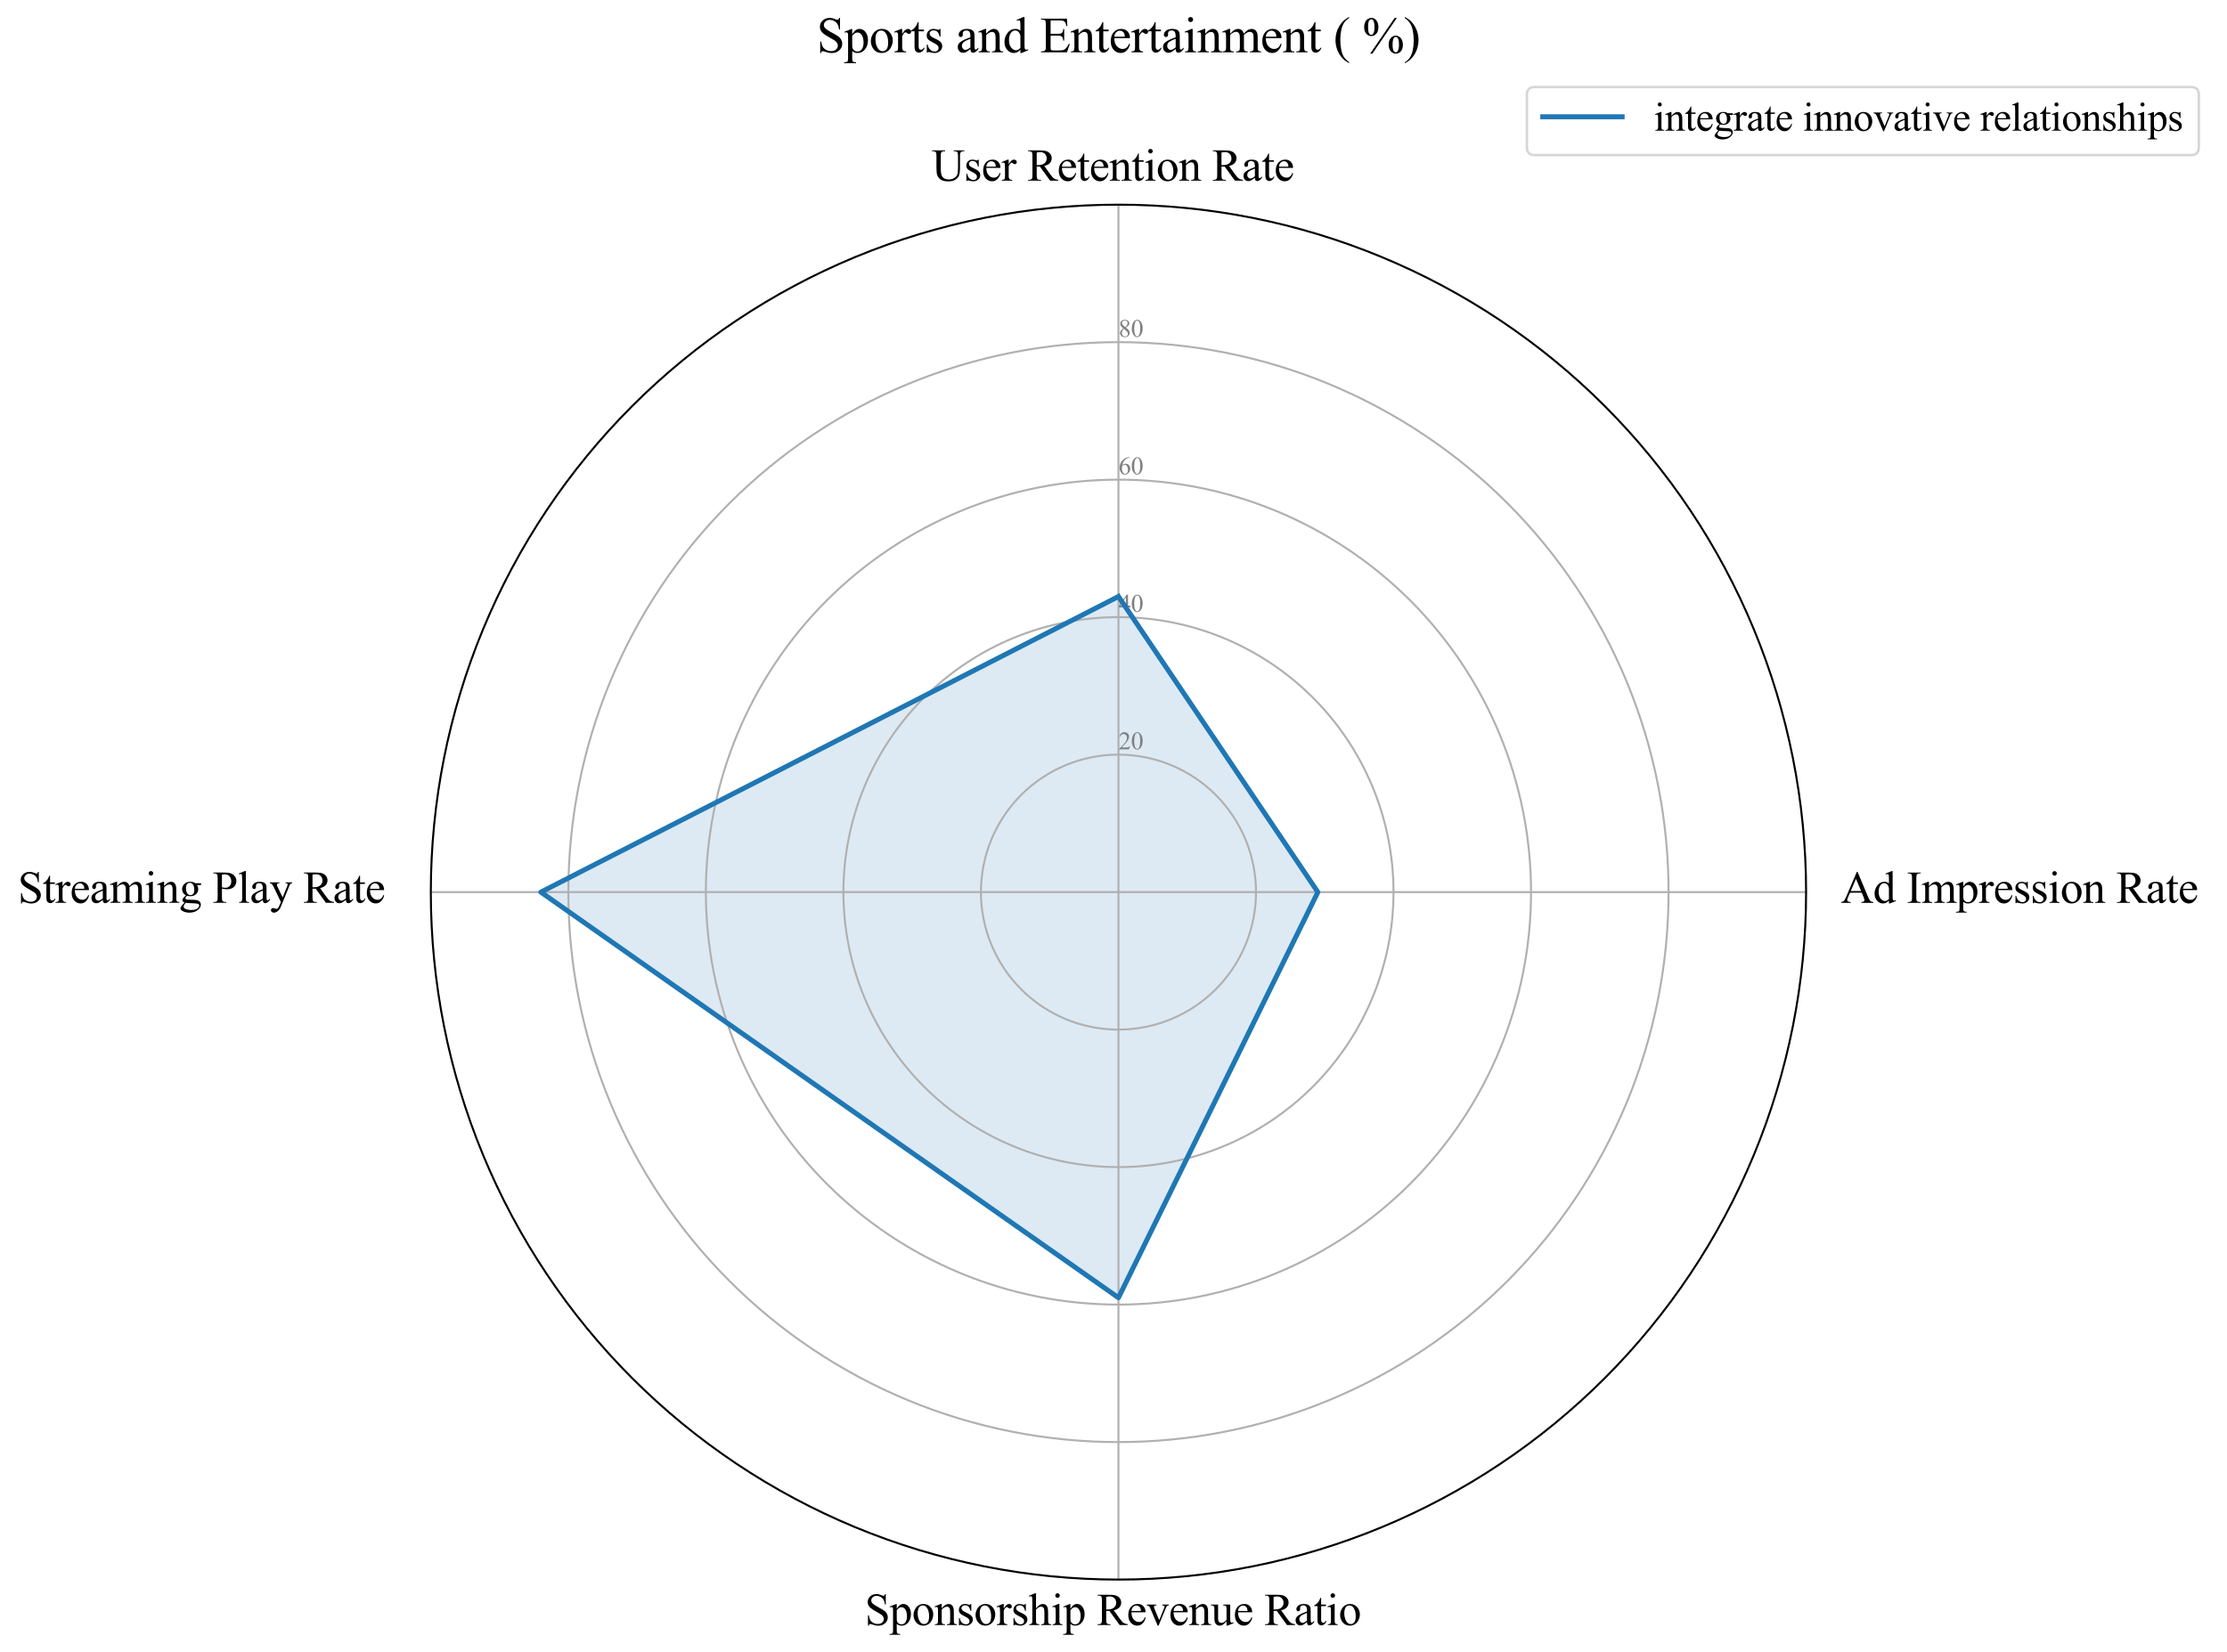 <?xml version="1.0" encoding="utf-8" standalone="no"?>
<!DOCTYPE svg PUBLIC "-//W3C//DTD SVG 1.1//EN"
  "http://www.w3.org/Graphics/SVG/1.1/DTD/svg11.dtd">
<svg xmlns:xlink="http://www.w3.org/1999/xlink" width="897.752pt" height="666.302pt" viewBox="0 0 897.752 666.302" xmlns="http://www.w3.org/2000/svg" version="1.1">
 <defs>
  <style type="text/css">*{stroke-linejoin: round; stroke-linecap: butt}</style>
 </defs>
 <g id="figure_1">
  <g id="patch_1">
   <path d="M 0 666.302 
L 897.752 666.302 
L 897.752 0 
L 0 0 
z
" style="fill: #ffffff"/>
  </g>
  <g id="axes_1">
   <g id="patch_2">
    <path d="M 728.074 359.728 
C 728.074 323.326 720.904 287.278 706.973 253.648 
C 693.043 220.017 672.624 189.457 646.884 163.718 
C 621.144 137.978 590.585 117.558 556.954 103.628 
C 523.323 89.698 487.276 82.528 450.874 82.528 
C 414.472 82.528 378.425 89.698 344.794 103.628 
C 311.164 117.558 280.604 137.978 254.864 163.718 
C 229.124 189.457 208.705 220.017 194.775 253.648 
C 180.844 287.278 173.674 323.326 173.674 359.728 
C 173.674 396.129 180.844 432.177 194.775 465.807 
C 208.705 499.438 229.124 529.998 254.864 555.737 
C 280.604 581.477 311.164 601.897 344.794 615.827 
C 378.425 629.757 414.472 636.928 450.874 636.928 
C 487.276 636.928 523.323 629.757 556.954 615.827 
C 590.585 601.897 621.144 581.477 646.884 555.737 
C 672.624 529.998 693.043 499.438 706.973 465.807 
C 720.904 432.177 728.074 396.129 728.074 359.728 
M 450.874 359.728 
C 450.874 359.728 450.874 359.728 450.874 359.728 
C 450.874 359.728 450.874 359.728 450.874 359.728 
C 450.874 359.728 450.874 359.728 450.874 359.728 
C 450.874 359.728 450.874 359.728 450.874 359.728 
C 450.874 359.728 450.874 359.728 450.874 359.728 
C 450.874 359.728 450.874 359.728 450.874 359.728 
C 450.874 359.728 450.874 359.728 450.874 359.728 
C 450.874 359.728 450.874 359.728 450.874 359.728 
C 450.874 359.728 450.874 359.728 450.874 359.728 
C 450.874 359.728 450.874 359.728 450.874 359.728 
C 450.874 359.728 450.874 359.728 450.874 359.728 
C 450.874 359.728 450.874 359.728 450.874 359.728 
C 450.874 359.728 450.874 359.728 450.874 359.728 
C 450.874 359.728 450.874 359.728 450.874 359.728 
C 450.874 359.728 450.874 359.728 450.874 359.728 
C 450.874 359.728 450.874 359.728 450.874 359.728 
z
" style="fill: #ffffff"/>
   </g>
   <g id="patch_3">
    <path d="M 450.874 240.531 
L 531.262 359.728 
L 450.874 523.275 
L 218.026 359.728 
z
" clip-path="url(#pb10fcc7c30)" style="fill: #1f77b4; opacity: 0.15; stroke: #1f77b4; stroke-linejoin: miter"/>
   </g>
   <g id="matplotlib.axis_1">
    <g id="xtick_1">
     <g id="line2d_1">
      <path d="M 450.874 359.728 
L 450.874 82.528 
" clip-path="url(#pb10fcc7c30)" style="fill: none; stroke: #b0b0b0; stroke-width: 0.8; stroke-linecap: square"/>
     </g>
     <g id="text_1">
      <!-- User Retention Rate  -->
      <g transform="translate(375.641 72.852) scale(0.18 -0.18)">
       <defs>
        <path id="TimesNewRomanPSMT-55" d="M 3053 4122 
L 3053 4238 
L 4553 4238 
L 4553 4122 
L 4394 4122 
Q 4144 4122 4009 3913 
Q 3944 3816 3944 3463 
L 3944 1744 
Q 3944 1106 3817 754 
Q 3691 403 3320 151 
Q 2950 -100 2313 -100 
Q 1619 -100 1259 140 
Q 900 381 750 788 
Q 650 1066 650 1831 
L 650 3488 
Q 650 3878 542 4000 
Q 434 4122 194 4122 
L 34 4122 
L 34 4238 
L 1866 4238 
L 1866 4122 
L 1703 4122 
Q 1441 4122 1328 3956 
Q 1250 3844 1250 3488 
L 1250 1641 
Q 1250 1394 1295 1075 
Q 1341 756 1459 578 
Q 1578 400 1801 284 
Q 2025 169 2350 169 
Q 2766 169 3094 350 
Q 3422 531 3542 814 
Q 3663 1097 3663 1772 
L 3663 3488 
Q 3663 3884 3575 3984 
Q 3453 4122 3213 4122 
L 3053 4122 
z
" transform="scale(0.016)"/>
        <path id="TimesNewRomanPSMT-73" d="M 2050 2947 
L 2050 1972 
L 1947 1972 
Q 1828 2431 1642 2597 
Q 1456 2763 1169 2763 
Q 950 2763 815 2647 
Q 681 2531 681 2391 
Q 681 2216 781 2091 
Q 878 1963 1175 1819 
L 1631 1597 
Q 2266 1288 2266 781 
Q 2266 391 1970 151 
Q 1675 -88 1309 -88 
Q 1047 -88 709 6 
Q 606 38 541 38 
Q 469 38 428 -44 
L 325 -44 
L 325 978 
L 428 978 
Q 516 541 762 319 
Q 1009 97 1316 97 
Q 1531 97 1667 223 
Q 1803 350 1803 528 
Q 1803 744 1651 891 
Q 1500 1038 1047 1263 
Q 594 1488 453 1669 
Q 313 1847 313 2119 
Q 313 2472 555 2709 
Q 797 2947 1181 2947 
Q 1350 2947 1591 2875 
Q 1750 2828 1803 2828 
Q 1853 2828 1881 2850 
Q 1909 2872 1947 2947 
L 2050 2947 
z
" transform="scale(0.016)"/>
        <path id="TimesNewRomanPSMT-65" d="M 681 1784 
Q 678 1147 991 784 
Q 1303 422 1725 422 
Q 2006 422 2214 576 
Q 2422 731 2563 1106 
L 2659 1044 
Q 2594 616 2278 264 
Q 1963 -88 1488 -88 
Q 972 -88 605 314 
Q 238 716 238 1394 
Q 238 2128 614 2539 
Q 991 2950 1559 2950 
Q 2041 2950 2350 2633 
Q 2659 2316 2659 1784 
L 681 1784 
z
M 681 1966 
L 2006 1966 
Q 1991 2241 1941 2353 
Q 1863 2528 1708 2628 
Q 1553 2728 1384 2728 
Q 1125 2728 920 2526 
Q 716 2325 681 1966 
z
" transform="scale(0.016)"/>
        <path id="TimesNewRomanPSMT-72" d="M 1038 2947 
L 1038 2303 
Q 1397 2947 1775 2947 
Q 1947 2947 2059 2842 
Q 2172 2738 2172 2600 
Q 2172 2478 2090 2393 
Q 2009 2309 1897 2309 
Q 1788 2309 1652 2417 
Q 1516 2525 1450 2525 
Q 1394 2525 1328 2463 
Q 1188 2334 1038 2041 
L 1038 669 
Q 1038 431 1097 309 
Q 1138 225 1241 169 
Q 1344 113 1538 113 
L 1538 0 
L 72 0 
L 72 113 
Q 291 113 397 181 
Q 475 231 506 341 
Q 522 394 522 644 
L 522 1753 
Q 522 2253 501 2348 
Q 481 2444 426 2487 
Q 372 2531 291 2531 
Q 194 2531 72 2484 
L 41 2597 
L 906 2947 
L 1038 2947 
z
" transform="scale(0.016)"/>
        <path id="TimesNewRomanPSMT-20" transform="scale(0.016)"/>
        <path id="TimesNewRomanPSMT-52" d="M 4325 0 
L 3194 0 
L 1759 1981 
Q 1600 1975 1500 1975 
Q 1459 1975 1412 1976 
Q 1366 1978 1316 1981 
L 1316 750 
Q 1316 350 1403 253 
Q 1522 116 1759 116 
L 1925 116 
L 1925 0 
L 109 0 
L 109 116 
L 269 116 
Q 538 116 653 291 
Q 719 388 719 750 
L 719 3488 
Q 719 3888 631 3984 
Q 509 4122 269 4122 
L 109 4122 
L 109 4238 
L 1653 4238 
Q 2328 4238 2648 4139 
Q 2969 4041 3192 3777 
Q 3416 3513 3416 3147 
Q 3416 2756 3161 2468 
Q 2906 2181 2372 2063 
L 3247 847 
Q 3547 428 3762 290 
Q 3978 153 4325 116 
L 4325 0 
z
M 1316 2178 
Q 1375 2178 1419 2176 
Q 1463 2175 1491 2175 
Q 2097 2175 2405 2437 
Q 2713 2700 2713 3106 
Q 2713 3503 2464 3751 
Q 2216 4000 1806 4000 
Q 1625 4000 1316 3941 
L 1316 2178 
z
" transform="scale(0.016)"/>
        <path id="TimesNewRomanPSMT-74" d="M 1031 3803 
L 1031 2863 
L 1700 2863 
L 1700 2644 
L 1031 2644 
L 1031 788 
Q 1031 509 1111 412 
Q 1191 316 1316 316 
Q 1419 316 1516 380 
Q 1613 444 1666 569 
L 1788 569 
Q 1678 263 1478 108 
Q 1278 -47 1066 -47 
Q 922 -47 784 33 
Q 647 113 581 261 
Q 516 409 516 719 
L 516 2644 
L 63 2644 
L 63 2747 
Q 234 2816 414 2980 
Q 594 3144 734 3369 
Q 806 3488 934 3803 
L 1031 3803 
z
" transform="scale(0.016)"/>
        <path id="TimesNewRomanPSMT-6e" d="M 1034 2341 
Q 1538 2947 1994 2947 
Q 2228 2947 2397 2830 
Q 2566 2713 2666 2444 
Q 2734 2256 2734 1869 
L 2734 647 
Q 2734 375 2778 278 
Q 2813 200 2889 156 
Q 2966 113 3172 113 
L 3172 0 
L 1756 0 
L 1756 113 
L 1816 113 
Q 2016 113 2095 173 
Q 2175 234 2206 353 
Q 2219 400 2219 647 
L 2219 1819 
Q 2219 2209 2117 2386 
Q 2016 2563 1775 2563 
Q 1403 2563 1034 2156 
L 1034 647 
Q 1034 356 1069 288 
Q 1113 197 1189 155 
Q 1266 113 1500 113 
L 1500 0 
L 84 0 
L 84 113 
L 147 113 
Q 366 113 442 223 
Q 519 334 519 647 
L 519 1709 
Q 519 2225 495 2337 
Q 472 2450 423 2490 
Q 375 2531 294 2531 
Q 206 2531 84 2484 
L 38 2597 
L 900 2947 
L 1034 2947 
L 1034 2341 
z
" transform="scale(0.016)"/>
        <path id="TimesNewRomanPSMT-69" d="M 928 4444 
Q 1059 4444 1151 4351 
Q 1244 4259 1244 4128 
Q 1244 3997 1151 3903 
Q 1059 3809 928 3809 
Q 797 3809 703 3903 
Q 609 3997 609 4128 
Q 609 4259 701 4351 
Q 794 4444 928 4444 
z
M 1188 2947 
L 1188 647 
Q 1188 378 1227 289 
Q 1266 200 1342 156 
Q 1419 113 1622 113 
L 1622 0 
L 231 0 
L 231 113 
Q 441 113 512 153 
Q 584 194 626 287 
Q 669 381 669 647 
L 669 1750 
Q 669 2216 641 2353 
Q 619 2453 572 2492 
Q 525 2531 444 2531 
Q 356 2531 231 2484 
L 188 2597 
L 1050 2947 
L 1188 2947 
z
" transform="scale(0.016)"/>
        <path id="TimesNewRomanPSMT-6f" d="M 1600 2947 
Q 2250 2947 2644 2453 
Q 2978 2031 2978 1484 
Q 2978 1100 2793 706 
Q 2609 313 2286 112 
Q 1963 -88 1566 -88 
Q 919 -88 538 428 
Q 216 863 216 1403 
Q 216 1797 411 2186 
Q 606 2575 925 2761 
Q 1244 2947 1600 2947 
z
M 1503 2744 
Q 1338 2744 1170 2645 
Q 1003 2547 900 2300 
Q 797 2053 797 1666 
Q 797 1041 1045 587 
Q 1294 134 1700 134 
Q 2003 134 2200 384 
Q 2397 634 2397 1244 
Q 2397 2006 2069 2444 
Q 1847 2744 1503 2744 
z
" transform="scale(0.016)"/>
        <path id="TimesNewRomanPSMT-61" d="M 1822 413 
Q 1381 72 1269 19 
Q 1100 -59 909 -59 
Q 613 -59 420 144 
Q 228 347 228 678 
Q 228 888 322 1041 
Q 450 1253 767 1440 
Q 1084 1628 1822 1897 
L 1822 2009 
Q 1822 2438 1686 2597 
Q 1550 2756 1291 2756 
Q 1094 2756 978 2650 
Q 859 2544 859 2406 
L 866 2225 
Q 866 2081 792 2003 
Q 719 1925 600 1925 
Q 484 1925 411 2006 
Q 338 2088 338 2228 
Q 338 2497 613 2722 
Q 888 2947 1384 2947 
Q 1766 2947 2009 2819 
Q 2194 2722 2281 2516 
Q 2338 2381 2338 1966 
L 2338 994 
Q 2338 584 2353 492 
Q 2369 400 2405 369 
Q 2441 338 2488 338 
Q 2538 338 2575 359 
Q 2641 400 2828 588 
L 2828 413 
Q 2478 -56 2159 -56 
Q 2006 -56 1915 50 
Q 1825 156 1822 413 
z
M 1822 616 
L 1822 1706 
Q 1350 1519 1213 1441 
Q 966 1303 859 1153 
Q 753 1003 753 825 
Q 753 600 887 451 
Q 1022 303 1197 303 
Q 1434 303 1822 616 
z
" transform="scale(0.016)"/>
       </defs>
       <use xlink:href="#TimesNewRomanPSMT-55"/>
       <use xlink:href="#TimesNewRomanPSMT-73" transform="translate(72.217 0)"/>
       <use xlink:href="#TimesNewRomanPSMT-65" transform="translate(111.133 0)"/>
       <use xlink:href="#TimesNewRomanPSMT-72" transform="translate(155.518 0)"/>
       <use xlink:href="#TimesNewRomanPSMT-20" transform="translate(188.818 0)"/>
       <use xlink:href="#TimesNewRomanPSMT-52" transform="translate(213.818 0)"/>
       <use xlink:href="#TimesNewRomanPSMT-65" transform="translate(280.518 0)"/>
       <use xlink:href="#TimesNewRomanPSMT-74" transform="translate(324.902 0)"/>
       <use xlink:href="#TimesNewRomanPSMT-65" transform="translate(352.686 0)"/>
       <use xlink:href="#TimesNewRomanPSMT-6e" transform="translate(397.07 0)"/>
       <use xlink:href="#TimesNewRomanPSMT-74" transform="translate(447.07 0)"/>
       <use xlink:href="#TimesNewRomanPSMT-69" transform="translate(474.854 0)"/>
       <use xlink:href="#TimesNewRomanPSMT-6f" transform="translate(502.637 0)"/>
       <use xlink:href="#TimesNewRomanPSMT-6e" transform="translate(552.637 0)"/>
       <use xlink:href="#TimesNewRomanPSMT-20" transform="translate(602.637 0)"/>
       <use xlink:href="#TimesNewRomanPSMT-52" transform="translate(627.637 0)"/>
       <use xlink:href="#TimesNewRomanPSMT-61" transform="translate(694.336 0)"/>
       <use xlink:href="#TimesNewRomanPSMT-74" transform="translate(738.721 0)"/>
       <use xlink:href="#TimesNewRomanPSMT-65" transform="translate(766.504 0)"/>
       <use xlink:href="#TimesNewRomanPSMT-20" transform="translate(810.889 0)"/>
      </g>
     </g>
    </g>
    <g id="xtick_2">
     <g id="line2d_2">
      <path d="M 450.874 359.728 
L 728.074 359.728 
" clip-path="url(#pb10fcc7c30)" style="fill: none; stroke: #b0b0b0; stroke-width: 0.8; stroke-linecap: square"/>
     </g>
     <g id="text_2">
      <!-- Ad Impression Rate  -->
      <g transform="translate(742.074 364.052) scale(0.18 -0.18)">
       <defs>
        <path id="TimesNewRomanPSMT-41" d="M 2928 1419 
L 1288 1419 
L 1000 750 
Q 894 503 894 381 
Q 894 284 986 211 
Q 1078 138 1384 116 
L 1384 0 
L 50 0 
L 50 116 
Q 316 163 394 238 
Q 553 388 747 847 
L 2238 4334 
L 2347 4334 
L 3822 809 
Q 4000 384 4145 257 
Q 4291 131 4550 116 
L 4550 0 
L 2878 0 
L 2878 116 
Q 3131 128 3220 200 
Q 3309 272 3309 375 
Q 3309 513 3184 809 
L 2928 1419 
z
M 2841 1650 
L 2122 3363 
L 1384 1650 
L 2841 1650 
z
" transform="scale(0.016)"/>
        <path id="TimesNewRomanPSMT-64" d="M 2222 322 
Q 2013 103 1813 7 
Q 1613 -88 1381 -88 
Q 913 -88 563 304 
Q 213 697 213 1313 
Q 213 1928 600 2439 
Q 988 2950 1597 2950 
Q 1975 2950 2222 2709 
L 2222 3238 
Q 2222 3728 2198 3840 
Q 2175 3953 2125 3993 
Q 2075 4034 2000 4034 
Q 1919 4034 1784 3984 
L 1744 4094 
L 2597 4444 
L 2738 4444 
L 2738 1134 
Q 2738 631 2761 520 
Q 2784 409 2836 365 
Q 2888 322 2956 322 
Q 3041 322 3181 375 
L 3216 266 
L 2366 -88 
L 2222 -88 
L 2222 322 
z
M 2222 541 
L 2222 2016 
Q 2203 2228 2109 2403 
Q 2016 2578 1861 2667 
Q 1706 2756 1559 2756 
Q 1284 2756 1069 2509 
Q 784 2184 784 1559 
Q 784 928 1059 592 
Q 1334 256 1672 256 
Q 1956 256 2222 541 
z
" transform="scale(0.016)"/>
        <path id="TimesNewRomanPSMT-49" d="M 1975 116 
L 1975 0 
L 159 0 
L 159 116 
L 309 116 
Q 572 116 691 269 
Q 766 369 766 750 
L 766 3488 
Q 766 3809 725 3913 
Q 694 3991 597 4047 
Q 459 4122 309 4122 
L 159 4122 
L 159 4238 
L 1975 4238 
L 1975 4122 
L 1822 4122 
Q 1563 4122 1444 3969 
Q 1366 3869 1366 3488 
L 1366 750 
Q 1366 428 1406 325 
Q 1438 247 1538 191 
Q 1672 116 1822 116 
L 1975 116 
z
" transform="scale(0.016)"/>
        <path id="TimesNewRomanPSMT-6d" d="M 1050 2338 
Q 1363 2650 1419 2697 
Q 1559 2816 1721 2881 
Q 1884 2947 2044 2947 
Q 2313 2947 2506 2790 
Q 2700 2634 2766 2338 
Q 3088 2713 3309 2830 
Q 3531 2947 3766 2947 
Q 3994 2947 4170 2830 
Q 4347 2713 4450 2447 
Q 4519 2266 4519 1878 
L 4519 647 
Q 4519 378 4559 278 
Q 4591 209 4675 161 
Q 4759 113 4950 113 
L 4950 0 
L 3538 0 
L 3538 113 
L 3597 113 
Q 3781 113 3884 184 
Q 3956 234 3988 344 
Q 4000 397 4000 647 
L 4000 1878 
Q 4000 2228 3916 2372 
Q 3794 2572 3525 2572 
Q 3359 2572 3192 2489 
Q 3025 2406 2788 2181 
L 2781 2147 
L 2788 2013 
L 2788 647 
Q 2788 353 2820 281 
Q 2853 209 2943 161 
Q 3034 113 3253 113 
L 3253 0 
L 1806 0 
L 1806 113 
Q 2044 113 2133 169 
Q 2222 225 2256 338 
Q 2272 391 2272 647 
L 2272 1878 
Q 2272 2228 2169 2381 
Q 2031 2581 1784 2581 
Q 1616 2581 1450 2491 
Q 1191 2353 1050 2181 
L 1050 647 
Q 1050 366 1089 281 
Q 1128 197 1204 155 
Q 1281 113 1516 113 
L 1516 0 
L 100 0 
L 100 113 
Q 297 113 375 155 
Q 453 197 493 289 
Q 534 381 534 647 
L 534 1741 
Q 534 2213 506 2350 
Q 484 2453 437 2492 
Q 391 2531 309 2531 
Q 222 2531 100 2484 
L 53 2597 
L 916 2947 
L 1050 2947 
L 1050 2338 
z
" transform="scale(0.016)"/>
        <path id="TimesNewRomanPSMT-70" d="M -6 2578 
L 875 2934 
L 994 2934 
L 994 2266 
Q 1216 2644 1439 2795 
Q 1663 2947 1909 2947 
Q 2341 2947 2628 2609 
Q 2981 2197 2981 1534 
Q 2981 794 2556 309 
Q 2206 -88 1675 -88 
Q 1444 -88 1275 -22 
Q 1150 25 994 166 
L 994 -706 
Q 994 -1000 1030 -1079 
Q 1066 -1159 1155 -1206 
Q 1244 -1253 1478 -1253 
L 1478 -1369 
L -22 -1369 
L -22 -1253 
L 56 -1253 
Q 228 -1256 350 -1188 
Q 409 -1153 442 -1076 
Q 475 -1000 475 -688 
L 475 2019 
Q 475 2297 450 2372 
Q 425 2447 370 2484 
Q 316 2522 222 2522 
Q 147 2522 31 2478 
L -6 2578 
z
M 994 2081 
L 994 1013 
Q 994 666 1022 556 
Q 1066 375 1236 237 
Q 1406 100 1666 100 
Q 1978 100 2172 344 
Q 2425 663 2425 1241 
Q 2425 1897 2138 2250 
Q 1938 2494 1663 2494 
Q 1513 2494 1366 2419 
Q 1253 2363 994 2081 
z
" transform="scale(0.016)"/>
       </defs>
       <use xlink:href="#TimesNewRomanPSMT-41"/>
       <use xlink:href="#TimesNewRomanPSMT-64" transform="translate(72.217 0)"/>
       <use xlink:href="#TimesNewRomanPSMT-20" transform="translate(122.217 0)"/>
       <use xlink:href="#TimesNewRomanPSMT-49" transform="translate(147.217 0)"/>
       <use xlink:href="#TimesNewRomanPSMT-6d" transform="translate(180.518 0)"/>
       <use xlink:href="#TimesNewRomanPSMT-70" transform="translate(258.301 0)"/>
       <use xlink:href="#TimesNewRomanPSMT-72" transform="translate(308.301 0)"/>
       <use xlink:href="#TimesNewRomanPSMT-65" transform="translate(341.602 0)"/>
       <use xlink:href="#TimesNewRomanPSMT-73" transform="translate(385.986 0)"/>
       <use xlink:href="#TimesNewRomanPSMT-73" transform="translate(424.902 0)"/>
       <use xlink:href="#TimesNewRomanPSMT-69" transform="translate(463.818 0)"/>
       <use xlink:href="#TimesNewRomanPSMT-6f" transform="translate(491.602 0)"/>
       <use xlink:href="#TimesNewRomanPSMT-6e" transform="translate(541.602 0)"/>
       <use xlink:href="#TimesNewRomanPSMT-20" transform="translate(591.602 0)"/>
       <use xlink:href="#TimesNewRomanPSMT-52" transform="translate(616.602 0)"/>
       <use xlink:href="#TimesNewRomanPSMT-61" transform="translate(683.301 0)"/>
       <use xlink:href="#TimesNewRomanPSMT-74" transform="translate(727.686 0)"/>
       <use xlink:href="#TimesNewRomanPSMT-65" transform="translate(755.469 0)"/>
       <use xlink:href="#TimesNewRomanPSMT-20" transform="translate(799.854 0)"/>
      </g>
     </g>
    </g>
    <g id="xtick_3">
     <g id="line2d_3">
      <path d="M 450.874 359.728 
L 450.874 636.928 
" clip-path="url(#pb10fcc7c30)" style="fill: none; stroke: #b0b0b0; stroke-width: 0.8; stroke-linecap: square"/>
     </g>
     <g id="text_3">
      <!-- Sponsorship Revenue Ratio  -->
      <g transform="translate(348.628 655.252) scale(0.18 -0.18)">
       <defs>
        <path id="TimesNewRomanPSMT-53" d="M 2934 4334 
L 2934 2869 
L 2819 2869 
Q 2763 3291 2617 3541 
Q 2472 3791 2203 3937 
Q 1934 4084 1647 4084 
Q 1322 4084 1109 3886 
Q 897 3688 897 3434 
Q 897 3241 1031 3081 
Q 1225 2847 1953 2456 
Q 2547 2138 2764 1967 
Q 2981 1797 3098 1565 
Q 3216 1334 3216 1081 
Q 3216 600 2842 251 
Q 2469 -97 1881 -97 
Q 1697 -97 1534 -69 
Q 1438 -53 1133 45 
Q 828 144 747 144 
Q 669 144 623 97 
Q 578 50 556 -97 
L 441 -97 
L 441 1356 
L 556 1356 
Q 638 900 775 673 
Q 913 447 1195 297 
Q 1478 147 1816 147 
Q 2206 147 2432 353 
Q 2659 559 2659 841 
Q 2659 997 2573 1156 
Q 2488 1316 2306 1453 
Q 2184 1547 1640 1851 
Q 1097 2156 867 2337 
Q 638 2519 519 2737 
Q 400 2956 400 3219 
Q 400 3675 750 4004 
Q 1100 4334 1641 4334 
Q 1978 4334 2356 4169 
Q 2531 4091 2603 4091 
Q 2684 4091 2736 4139 
Q 2788 4188 2819 4334 
L 2934 4334 
z
" transform="scale(0.016)"/>
        <path id="TimesNewRomanPSMT-68" d="M 1041 4444 
L 1041 2350 
Q 1388 2731 1591 2839 
Q 1794 2947 1997 2947 
Q 2241 2947 2416 2812 
Q 2591 2678 2675 2391 
Q 2734 2191 2734 1659 
L 2734 647 
Q 2734 375 2778 275 
Q 2809 200 2884 156 
Q 2959 113 3159 113 
L 3159 0 
L 1753 0 
L 1753 113 
L 1819 113 
Q 2019 113 2097 173 
Q 2175 234 2206 353 
Q 2216 403 2216 647 
L 2216 1659 
Q 2216 2128 2167 2275 
Q 2119 2422 2012 2495 
Q 1906 2569 1756 2569 
Q 1603 2569 1437 2487 
Q 1272 2406 1041 2159 
L 1041 647 
Q 1041 353 1073 281 
Q 1106 209 1195 161 
Q 1284 113 1503 113 
L 1503 0 
L 84 0 
L 84 113 
Q 275 113 384 172 
Q 447 203 484 290 
Q 522 378 522 647 
L 522 3238 
Q 522 3728 498 3840 
Q 475 3953 426 3993 
Q 378 4034 297 4034 
Q 231 4034 84 3984 
L 41 4094 
L 897 4444 
L 1041 4444 
z
" transform="scale(0.016)"/>
        <path id="TimesNewRomanPSMT-76" d="M 53 2863 
L 1400 2863 
L 1400 2747 
L 1313 2747 
Q 1191 2747 1127 2687 
Q 1063 2628 1063 2528 
Q 1063 2419 1128 2269 
L 1794 688 
L 2463 2328 
Q 2534 2503 2534 2594 
Q 2534 2638 2509 2666 
Q 2475 2713 2422 2730 
Q 2369 2747 2206 2747 
L 2206 2863 
L 3141 2863 
L 3141 2747 
Q 2978 2734 2916 2681 
Q 2806 2588 2719 2369 
L 1703 -88 
L 1575 -88 
L 553 2328 
Q 484 2497 421 2570 
Q 359 2644 263 2694 
Q 209 2722 53 2747 
L 53 2863 
z
" transform="scale(0.016)"/>
        <path id="TimesNewRomanPSMT-75" d="M 2709 2863 
L 2709 1128 
Q 2709 631 2732 520 
Q 2756 409 2807 365 
Q 2859 322 2928 322 
Q 3025 322 3147 375 
L 3191 266 
L 2334 -88 
L 2194 -88 
L 2194 519 
Q 1825 119 1631 15 
Q 1438 -88 1222 -88 
Q 981 -88 804 51 
Q 628 191 559 409 
Q 491 628 491 1028 
L 491 2306 
Q 491 2509 447 2587 
Q 403 2666 317 2708 
Q 231 2750 6 2747 
L 6 2863 
L 1009 2863 
L 1009 947 
Q 1009 547 1148 422 
Q 1288 297 1484 297 
Q 1619 297 1789 381 
Q 1959 466 2194 703 
L 2194 2325 
Q 2194 2569 2105 2655 
Q 2016 2741 1734 2747 
L 1734 2863 
L 2709 2863 
z
" transform="scale(0.016)"/>
       </defs>
       <use xlink:href="#TimesNewRomanPSMT-53"/>
       <use xlink:href="#TimesNewRomanPSMT-70" transform="translate(55.615 0)"/>
       <use xlink:href="#TimesNewRomanPSMT-6f" transform="translate(105.615 0)"/>
       <use xlink:href="#TimesNewRomanPSMT-6e" transform="translate(155.615 0)"/>
       <use xlink:href="#TimesNewRomanPSMT-73" transform="translate(205.615 0)"/>
       <use xlink:href="#TimesNewRomanPSMT-6f" transform="translate(244.531 0)"/>
       <use xlink:href="#TimesNewRomanPSMT-72" transform="translate(294.531 0)"/>
       <use xlink:href="#TimesNewRomanPSMT-73" transform="translate(327.832 0)"/>
       <use xlink:href="#TimesNewRomanPSMT-68" transform="translate(366.748 0)"/>
       <use xlink:href="#TimesNewRomanPSMT-69" transform="translate(416.748 0)"/>
       <use xlink:href="#TimesNewRomanPSMT-70" transform="translate(444.531 0)"/>
       <use xlink:href="#TimesNewRomanPSMT-20" transform="translate(494.531 0)"/>
       <use xlink:href="#TimesNewRomanPSMT-52" transform="translate(519.531 0)"/>
       <use xlink:href="#TimesNewRomanPSMT-65" transform="translate(586.23 0)"/>
       <use xlink:href="#TimesNewRomanPSMT-76" transform="translate(630.615 0)"/>
       <use xlink:href="#TimesNewRomanPSMT-65" transform="translate(680.615 0)"/>
       <use xlink:href="#TimesNewRomanPSMT-6e" transform="translate(725 0)"/>
       <use xlink:href="#TimesNewRomanPSMT-75" transform="translate(775 0)"/>
       <use xlink:href="#TimesNewRomanPSMT-65" transform="translate(825 0)"/>
       <use xlink:href="#TimesNewRomanPSMT-20" transform="translate(869.385 0)"/>
       <use xlink:href="#TimesNewRomanPSMT-52" transform="translate(894.385 0)"/>
       <use xlink:href="#TimesNewRomanPSMT-61" transform="translate(961.084 0)"/>
       <use xlink:href="#TimesNewRomanPSMT-74" transform="translate(1005.469 0)"/>
       <use xlink:href="#TimesNewRomanPSMT-69" transform="translate(1033.252 0)"/>
       <use xlink:href="#TimesNewRomanPSMT-6f" transform="translate(1061.035 0)"/>
       <use xlink:href="#TimesNewRomanPSMT-20" transform="translate(1111.035 0)"/>
      </g>
     </g>
    </g>
    <g id="xtick_4">
     <g id="line2d_4">
      <path d="M 450.874 359.728 
L 173.674 359.728 
" clip-path="url(#pb10fcc7c30)" style="fill: none; stroke: #b0b0b0; stroke-width: 0.8; stroke-linecap: square"/>
     </g>
     <g id="text_4">
      <!-- Streaming Play Rate  -->
      <g transform="translate(7.2 364.035) scale(0.18 -0.18)">
       <defs>
        <path id="TimesNewRomanPSMT-67" d="M 966 1044 
Q 703 1172 562 1401 
Q 422 1631 422 1909 
Q 422 2334 742 2640 
Q 1063 2947 1563 2947 
Q 1972 2947 2272 2747 
L 2878 2747 
Q 3013 2747 3034 2739 
Q 3056 2731 3066 2713 
Q 3084 2684 3084 2613 
Q 3084 2531 3069 2500 
Q 3059 2484 3036 2475 
Q 3013 2466 2878 2466 
L 2506 2466 
Q 2681 2241 2681 1891 
Q 2681 1491 2375 1206 
Q 2069 922 1553 922 
Q 1341 922 1119 984 
Q 981 866 932 777 
Q 884 688 884 625 
Q 884 572 936 522 
Q 988 472 1138 450 
Q 1225 438 1575 428 
Q 2219 413 2409 384 
Q 2700 344 2873 169 
Q 3047 -6 3047 -263 
Q 3047 -616 2716 -925 
Q 2228 -1381 1444 -1381 
Q 841 -1381 425 -1109 
Q 191 -953 191 -784 
Q 191 -709 225 -634 
Q 278 -519 444 -313 
Q 466 -284 763 25 
Q 600 122 533 198 
Q 466 275 466 372 
Q 466 481 555 628 
Q 644 775 966 1044 
z
M 1509 2797 
Q 1278 2797 1122 2612 
Q 966 2428 966 2047 
Q 966 1553 1178 1281 
Q 1341 1075 1591 1075 
Q 1828 1075 1981 1253 
Q 2134 1431 2134 1813 
Q 2134 2309 1919 2591 
Q 1759 2797 1509 2797 
z
M 934 0 
Q 788 -159 713 -296 
Q 638 -434 638 -550 
Q 638 -700 819 -813 
Q 1131 -1006 1722 -1006 
Q 2284 -1006 2551 -807 
Q 2819 -609 2819 -384 
Q 2819 -222 2659 -153 
Q 2497 -84 2016 -72 
Q 1313 -53 934 0 
z
" transform="scale(0.016)"/>
        <path id="TimesNewRomanPSMT-50" d="M 1313 1984 
L 1313 750 
Q 1313 350 1400 253 
Q 1519 116 1759 116 
L 1922 116 
L 1922 0 
L 106 0 
L 106 116 
L 266 116 
Q 534 116 650 291 
Q 713 388 713 750 
L 713 3488 
Q 713 3888 628 3984 
Q 506 4122 266 4122 
L 106 4122 
L 106 4238 
L 1659 4238 
Q 2228 4238 2556 4120 
Q 2884 4003 3109 3725 
Q 3334 3447 3334 3066 
Q 3334 2547 2992 2222 
Q 2650 1897 2025 1897 
Q 1872 1897 1694 1919 
Q 1516 1941 1313 1984 
z
M 1313 2163 
Q 1478 2131 1606 2115 
Q 1734 2100 1825 2100 
Q 2150 2100 2386 2351 
Q 2622 2603 2622 3003 
Q 2622 3278 2509 3514 
Q 2397 3750 2190 3867 
Q 1984 3984 1722 3984 
Q 1563 3984 1313 3925 
L 1313 2163 
z
" transform="scale(0.016)"/>
        <path id="TimesNewRomanPSMT-6c" d="M 1184 4444 
L 1184 647 
Q 1184 378 1223 290 
Q 1263 203 1344 158 
Q 1425 113 1647 113 
L 1647 0 
L 244 0 
L 244 113 
Q 441 113 512 153 
Q 584 194 625 287 
Q 666 381 666 647 
L 666 3247 
Q 666 3731 644 3842 
Q 622 3953 573 3993 
Q 525 4034 450 4034 
Q 369 4034 244 3984 
L 191 4094 
L 1044 4444 
L 1184 4444 
z
" transform="scale(0.016)"/>
        <path id="TimesNewRomanPSMT-79" d="M 38 2863 
L 1372 2863 
L 1372 2747 
L 1306 2747 
Q 1166 2747 1095 2686 
Q 1025 2625 1025 2534 
Q 1025 2413 1128 2197 
L 1825 753 
L 2466 2334 
Q 2519 2463 2519 2588 
Q 2519 2644 2497 2672 
Q 2472 2706 2419 2726 
Q 2366 2747 2231 2747 
L 2231 2863 
L 3163 2863 
L 3163 2747 
Q 3047 2734 2984 2696 
Q 2922 2659 2847 2556 
Q 2819 2513 2741 2316 
L 1575 -541 
Q 1406 -956 1132 -1168 
Q 859 -1381 606 -1381 
Q 422 -1381 303 -1275 
Q 184 -1169 184 -1031 
Q 184 -900 270 -820 
Q 356 -741 506 -741 
Q 609 -741 788 -809 
Q 913 -856 944 -856 
Q 1038 -856 1148 -759 
Q 1259 -663 1372 -384 
L 1575 113 
L 547 2272 
Q 500 2369 397 2513 
Q 319 2622 269 2659 
Q 197 2709 38 2747 
L 38 2863 
z
" transform="scale(0.016)"/>
       </defs>
       <use xlink:href="#TimesNewRomanPSMT-53"/>
       <use xlink:href="#TimesNewRomanPSMT-74" transform="translate(55.615 0)"/>
       <use xlink:href="#TimesNewRomanPSMT-72" transform="translate(83.398 0)"/>
       <use xlink:href="#TimesNewRomanPSMT-65" transform="translate(116.699 0)"/>
       <use xlink:href="#TimesNewRomanPSMT-61" transform="translate(161.084 0)"/>
       <use xlink:href="#TimesNewRomanPSMT-6d" transform="translate(205.469 0)"/>
       <use xlink:href="#TimesNewRomanPSMT-69" transform="translate(283.252 0)"/>
       <use xlink:href="#TimesNewRomanPSMT-6e" transform="translate(311.035 0)"/>
       <use xlink:href="#TimesNewRomanPSMT-67" transform="translate(361.035 0)"/>
       <use xlink:href="#TimesNewRomanPSMT-20" transform="translate(411.035 0)"/>
       <use xlink:href="#TimesNewRomanPSMT-50" transform="translate(436.035 0)"/>
       <use xlink:href="#TimesNewRomanPSMT-6c" transform="translate(491.65 0)"/>
       <use xlink:href="#TimesNewRomanPSMT-61" transform="translate(519.434 0)"/>
       <use xlink:href="#TimesNewRomanPSMT-79" transform="translate(563.818 0)"/>
       <use xlink:href="#TimesNewRomanPSMT-20" transform="translate(613.818 0)"/>
       <use xlink:href="#TimesNewRomanPSMT-52" transform="translate(638.818 0)"/>
       <use xlink:href="#TimesNewRomanPSMT-61" transform="translate(705.518 0)"/>
       <use xlink:href="#TimesNewRomanPSMT-74" transform="translate(749.902 0)"/>
       <use xlink:href="#TimesNewRomanPSMT-65" transform="translate(777.686 0)"/>
       <use xlink:href="#TimesNewRomanPSMT-20" transform="translate(822.07 0)"/>
      </g>
     </g>
    </g>
   </g>
   <g id="matplotlib.axis_2">
    <g id="ytick_1">
     <g id="line2d_5">
      <path d="M 450.874 304.288 
C 458.154 304.288 465.364 305.722 472.09 308.508 
C 478.816 311.294 484.928 315.378 490.076 320.526 
C 495.224 325.673 499.308 331.785 502.094 338.512 
C 504.88 345.238 506.314 352.447 506.314 359.728 
C 506.314 367.008 504.88 374.217 502.094 380.943 
C 499.308 387.67 495.224 393.782 490.076 398.93 
C 484.928 404.077 478.816 408.161 472.09 410.947 
C 465.364 413.733 458.154 415.168 450.874 415.168 
C 443.594 415.168 436.384 413.733 429.658 410.947 
C 422.932 408.161 416.82 404.077 411.672 398.93 
C 406.524 393.782 402.44 387.67 399.654 380.943 
C 396.868 374.217 395.434 367.008 395.434 359.728 
C 395.434 352.447 396.868 345.238 399.654 338.512 
C 402.44 331.785 406.524 325.673 411.672 320.526 
C 416.82 315.378 422.932 311.294 429.658 308.508 
C 436.384 305.722 443.594 304.288 450.874 304.288 
" clip-path="url(#pb10fcc7c30)" style="fill: none; stroke: #b0b0b0; stroke-width: 0.8; stroke-linecap: square"/>
     </g>
     <g id="text_5">
      <!-- 20 -->
      <g style="fill: #808080" transform="translate(450.874 302.148) scale(0.1 -0.1)">
       <defs>
        <path id="TimesNewRomanPSMT-32" d="M 2934 816 
L 2638 0 
L 138 0 
L 138 116 
Q 1241 1122 1691 1759 
Q 2141 2397 2141 2925 
Q 2141 3328 1894 3587 
Q 1647 3847 1303 3847 
Q 991 3847 742 3664 
Q 494 3481 375 3128 
L 259 3128 
Q 338 3706 661 4015 
Q 984 4325 1469 4325 
Q 1984 4325 2329 3994 
Q 2675 3663 2675 3213 
Q 2675 2891 2525 2569 
Q 2294 2063 1775 1497 
Q 997 647 803 472 
L 1909 472 
Q 2247 472 2383 497 
Q 2519 522 2628 598 
Q 2738 675 2819 816 
L 2934 816 
z
" transform="scale(0.016)"/>
        <path id="TimesNewRomanPSMT-30" d="M 231 2094 
Q 231 2819 450 3342 
Q 669 3866 1031 4122 
Q 1313 4325 1613 4325 
Q 2100 4325 2488 3828 
Q 2972 3213 2972 2159 
Q 2972 1422 2759 906 
Q 2547 391 2217 158 
Q 1888 -75 1581 -75 
Q 975 -75 572 641 
Q 231 1244 231 2094 
z
M 844 2016 
Q 844 1141 1059 588 
Q 1238 122 1591 122 
Q 1759 122 1940 273 
Q 2122 425 2216 781 
Q 2359 1319 2359 2297 
Q 2359 3022 2209 3506 
Q 2097 3866 1919 4016 
Q 1791 4119 1609 4119 
Q 1397 4119 1231 3928 
Q 1006 3669 925 3112 
Q 844 2556 844 2016 
z
" transform="scale(0.016)"/>
       </defs>
       <use xlink:href="#TimesNewRomanPSMT-32"/>
       <use xlink:href="#TimesNewRomanPSMT-30" transform="translate(50 0)"/>
      </g>
     </g>
    </g>
    <g id="ytick_2">
     <g id="line2d_6">
      <path d="M 450.874 248.847 
C 465.435 248.847 479.854 251.716 493.306 257.288 
C 506.758 262.86 518.982 271.028 529.278 281.324 
C 539.574 291.619 547.742 303.843 553.314 317.296 
C 558.886 330.748 561.754 345.167 561.754 359.728 
C 561.754 374.288 558.886 388.707 553.314 402.159 
C 547.742 415.612 539.574 427.836 529.278 438.132 
C 518.982 448.427 506.758 456.595 493.306 462.167 
C 479.854 467.739 465.435 470.608 450.874 470.608 
C 436.313 470.608 421.894 467.739 408.442 462.167 
C 394.99 456.595 382.766 448.427 372.47 438.132 
C 362.174 427.836 354.006 415.612 348.434 402.159 
C 342.862 388.707 339.994 374.288 339.994 359.728 
C 339.994 345.167 342.862 330.748 348.434 317.296 
C 354.006 303.843 362.174 291.619 372.47 281.324 
C 382.766 271.028 394.99 262.86 408.442 257.288 
C 421.894 251.716 436.313 248.847 450.874 248.847 
" clip-path="url(#pb10fcc7c30)" style="fill: none; stroke: #b0b0b0; stroke-width: 0.8; stroke-linecap: square"/>
     </g>
     <g id="text_6">
      <!-- 40 -->
      <g style="fill: #808080" transform="translate(450.874 246.708) scale(0.1 -0.1)">
       <defs>
        <path id="TimesNewRomanPSMT-34" d="M 2978 1563 
L 2978 1119 
L 2409 1119 
L 2409 0 
L 1894 0 
L 1894 1119 
L 100 1119 
L 100 1519 
L 2066 4325 
L 2409 4325 
L 2409 1563 
L 2978 1563 
z
M 1894 1563 
L 1894 3666 
L 406 1563 
L 1894 1563 
z
" transform="scale(0.016)"/>
       </defs>
       <use xlink:href="#TimesNewRomanPSMT-34"/>
       <use xlink:href="#TimesNewRomanPSMT-30" transform="translate(50 0)"/>
      </g>
     </g>
    </g>
    <g id="ytick_3">
     <g id="line2d_7">
      <path d="M 450.874 193.407 
C 472.715 193.407 494.344 197.71 514.522 206.068 
C 534.7 214.426 553.036 226.678 568.48 242.121 
C 583.924 257.565 596.176 275.901 604.534 296.08 
C 612.892 316.258 617.194 337.887 617.194 359.728 
C 617.194 381.568 612.892 403.197 604.534 423.375 
C 596.176 443.554 583.924 461.89 568.48 477.334 
C 553.036 492.777 534.7 505.029 514.522 513.387 
C 494.344 521.745 472.715 526.048 450.874 526.048 
C 429.033 526.048 407.405 521.745 387.226 513.387 
C 367.048 505.029 348.712 492.777 333.268 477.334 
C 317.824 461.89 305.573 443.554 297.214 423.375 
C 288.856 403.197 284.554 381.568 284.554 359.728 
C 284.554 337.887 288.856 316.258 297.214 296.08 
C 305.573 275.901 317.824 257.565 333.268 242.121 
C 348.712 226.678 367.048 214.426 387.226 206.068 
C 407.405 197.71 429.033 193.407 450.874 193.407 
" clip-path="url(#pb10fcc7c30)" style="fill: none; stroke: #b0b0b0; stroke-width: 0.8; stroke-linecap: square"/>
     </g>
     <g id="text_7">
      <!-- 60 -->
      <g style="fill: #808080" transform="translate(450.874 191.268) scale(0.1 -0.1)">
       <defs>
        <path id="TimesNewRomanPSMT-36" d="M 2869 4325 
L 2869 4209 
Q 2456 4169 2195 4045 
Q 1934 3922 1679 3669 
Q 1425 3416 1258 3105 
Q 1091 2794 978 2366 
Q 1428 2675 1881 2675 
Q 2316 2675 2634 2325 
Q 2953 1975 2953 1425 
Q 2953 894 2631 456 
Q 2244 -75 1606 -75 
Q 1172 -75 869 213 
Q 275 772 275 1663 
Q 275 2231 503 2743 
Q 731 3256 1154 3653 
Q 1578 4050 1965 4187 
Q 2353 4325 2688 4325 
L 2869 4325 
z
M 925 2138 
Q 869 1716 869 1456 
Q 869 1156 980 804 
Q 1091 453 1309 247 
Q 1469 100 1697 100 
Q 1969 100 2183 356 
Q 2397 613 2397 1088 
Q 2397 1622 2184 2012 
Q 1972 2403 1581 2403 
Q 1463 2403 1327 2353 
Q 1191 2303 925 2138 
z
" transform="scale(0.016)"/>
       </defs>
       <use xlink:href="#TimesNewRomanPSMT-36"/>
       <use xlink:href="#TimesNewRomanPSMT-30" transform="translate(50 0)"/>
      </g>
     </g>
    </g>
    <g id="ytick_4">
     <g id="line2d_8">
      <path d="M 450.874 137.968 
C 479.995 137.968 508.833 143.704 535.738 154.848 
C 562.642 165.992 587.09 182.328 607.682 202.919 
C 628.274 223.511 644.609 247.959 655.754 274.864 
C 666.898 301.768 672.634 330.606 672.634 359.728 
C 672.634 388.849 666.898 417.687 655.754 444.591 
C 644.609 471.496 628.274 495.944 607.682 516.535 
C 587.09 537.127 562.642 553.463 535.738 564.607 
C 508.833 575.751 479.995 581.487 450.874 581.487 
C 421.753 581.487 392.915 575.751 366.01 564.607 
C 339.106 553.463 314.658 537.127 294.066 516.535 
C 273.474 495.944 257.139 471.496 245.995 444.591 
C 234.85 417.687 229.114 388.849 229.114 359.728 
C 229.114 330.606 234.85 301.768 245.995 274.864 
C 257.139 247.959 273.474 223.511 294.066 202.919 
C 314.658 182.328 339.106 165.992 366.01 154.848 
C 392.915 143.704 421.753 137.968 450.874 137.968 
" clip-path="url(#pb10fcc7c30)" style="fill: none; stroke: #b0b0b0; stroke-width: 0.8; stroke-linecap: square"/>
     </g>
     <g id="text_8">
      <!-- 80 -->
      <g style="fill: #808080" transform="translate(450.874 135.828) scale(0.1 -0.1)">
       <defs>
        <path id="TimesNewRomanPSMT-38" d="M 1228 2134 
Q 725 2547 579 2797 
Q 434 3047 434 3316 
Q 434 3728 753 4026 
Q 1072 4325 1600 4325 
Q 2113 4325 2425 4047 
Q 2738 3769 2738 3413 
Q 2738 3175 2569 2928 
Q 2400 2681 1866 2347 
Q 2416 1922 2594 1678 
Q 2831 1359 2831 1006 
Q 2831 559 2490 242 
Q 2150 -75 1597 -75 
Q 994 -75 656 303 
Q 388 606 388 966 
Q 388 1247 577 1523 
Q 766 1800 1228 2134 
z
M 1719 2469 
Q 2094 2806 2194 3001 
Q 2294 3197 2294 3444 
Q 2294 3772 2109 3958 
Q 1925 4144 1606 4144 
Q 1288 4144 1088 3959 
Q 888 3775 888 3528 
Q 888 3366 970 3203 
Q 1053 3041 1206 2894 
L 1719 2469 
z
M 1375 2016 
Q 1116 1797 991 1539 
Q 866 1281 866 981 
Q 866 578 1086 336 
Q 1306 94 1647 94 
Q 1984 94 2187 284 
Q 2391 475 2391 747 
Q 2391 972 2272 1150 
Q 2050 1481 1375 2016 
z
" transform="scale(0.016)"/>
       </defs>
       <use xlink:href="#TimesNewRomanPSMT-38"/>
       <use xlink:href="#TimesNewRomanPSMT-30" transform="translate(50 0)"/>
      </g>
     </g>
    </g>
   </g>
   <g id="line2d_9">
    <path d="M 450.874 240.531 
L 531.262 359.728 
L 450.874 523.275 
L 218.026 359.728 
L 450.874 240.531 
" clip-path="url(#pb10fcc7c30)" style="fill: none; stroke: #1f77b4; stroke-width: 2; stroke-linecap: square"/>
   </g>
   <g id="patch_4">
    <path d="M 450.874 82.528 
C 414.472 82.528 378.425 89.698 344.794 103.628 
C 311.164 117.558 280.604 137.978 254.864 163.718 
C 229.124 189.457 208.705 220.017 194.775 253.648 
C 180.844 287.278 173.674 323.326 173.674 359.728 
C 173.674 396.129 180.844 432.177 194.775 465.807 
C 208.705 499.438 229.124 529.998 254.864 555.737 
C 280.604 581.477 311.164 601.897 344.794 615.827 
C 378.425 629.757 414.472 636.928 450.874 636.928 
C 487.276 636.928 523.323 629.757 556.954 615.827 
C 590.585 601.897 621.144 581.477 646.884 555.737 
C 672.624 529.998 693.043 499.438 706.973 465.807 
C 720.904 432.177 728.074 396.129 728.074 359.728 
C 728.074 323.326 720.904 287.278 706.973 253.648 
C 693.043 220.017 672.624 189.457 646.884 163.718 
C 621.144 137.978 590.585 117.558 556.954 103.628 
C 523.323 89.698 487.276 82.528 450.874 82.528 
" style="fill: none; stroke: #000000; stroke-width: 0.8; stroke-linejoin: miter; stroke-linecap: square"/>
   </g>
   <g id="text_9">
    <!-- Sports and Entertainment ( %) -->
    <g transform="translate(329.24 21.087) scale(0.2 -0.2)">
     <defs>
      <path id="TimesNewRomanPSMT-45" d="M 1338 4006 
L 1338 2331 
L 2269 2331 
Q 2631 2331 2753 2441 
Q 2916 2584 2934 2947 
L 3050 2947 
L 3050 1472 
L 2934 1472 
Q 2891 1781 2847 1869 
Q 2791 1978 2662 2040 
Q 2534 2103 2269 2103 
L 1338 2103 
L 1338 706 
Q 1338 425 1363 364 
Q 1388 303 1450 267 
Q 1513 231 1688 231 
L 2406 231 
Q 2766 231 2928 281 
Q 3091 331 3241 478 
Q 3434 672 3638 1063 
L 3763 1063 
L 3397 0 
L 131 0 
L 131 116 
L 281 116 
Q 431 116 566 188 
Q 666 238 702 338 
Q 738 438 738 747 
L 738 3500 
Q 738 3903 656 3997 
Q 544 4122 281 4122 
L 131 4122 
L 131 4238 
L 3397 4238 
L 3444 3309 
L 3322 3309 
Q 3256 3644 3176 3769 
Q 3097 3894 2941 3959 
Q 2816 4006 2500 4006 
L 1338 4006 
z
" transform="scale(0.016)"/>
      <path id="TimesNewRomanPSMT-28" d="M 1988 -1253 
L 1988 -1369 
Q 1516 -1131 1200 -813 
Q 750 -359 506 256 
Q 263 872 263 1534 
Q 263 2503 741 3301 
Q 1219 4100 1988 4444 
L 1988 4313 
Q 1603 4100 1356 3731 
Q 1109 3363 987 2797 
Q 866 2231 866 1616 
Q 866 947 969 400 
Q 1050 -31 1165 -292 
Q 1281 -553 1476 -793 
Q 1672 -1034 1988 -1253 
z
" transform="scale(0.016)"/>
      <path id="TimesNewRomanPSMT-25" d="M 4350 4334 
L 1263 -175 
L 984 -175 
L 4072 4334 
L 4350 4334 
z
M 1138 4334 
Q 1559 4334 1792 3984 
Q 2025 3634 2025 3181 
Q 2025 2638 1762 2341 
Q 1500 2044 1131 2044 
Q 884 2044 678 2180 
Q 472 2316 348 2584 
Q 225 2853 225 3181 
Q 225 3509 350 3786 
Q 475 4063 692 4198 
Q 909 4334 1138 4334 
z
M 1128 4159 
Q 969 4159 845 3971 
Q 722 3784 722 3184 
Q 722 2750 791 2522 
Q 844 2350 956 2256 
Q 1022 2200 1119 2200 
Q 1269 2200 1375 2363 
Q 1531 2603 1531 3166 
Q 1531 3759 1378 4000 
Q 1278 4159 1128 4159 
z
M 4206 2103 
Q 4428 2103 4648 1962 
Q 4869 1822 4989 1553 
Q 5109 1284 5109 963 
Q 5109 409 4843 117 
Q 4578 -175 4216 -175 
Q 3988 -175 3773 -34 
Q 3559 106 3436 367 
Q 3313 628 3313 963 
Q 3313 1291 3436 1562 
Q 3559 1834 3773 1968 
Q 3988 2103 4206 2103 
z
M 4209 1938 
Q 4059 1938 3950 1769 
Q 3809 1550 3809 941 
Q 3809 381 3953 159 
Q 4059 0 4209 0 
Q 4353 0 4466 172 
Q 4616 400 4616 956 
Q 4616 1544 4466 1778 
Q 4363 1938 4209 1938 
z
" transform="scale(0.016)"/>
      <path id="TimesNewRomanPSMT-29" d="M 144 4313 
L 144 4444 
Q 619 4209 934 3891 
Q 1381 3434 1625 2820 
Q 1869 2206 1869 1541 
Q 1869 572 1392 -226 
Q 916 -1025 144 -1369 
L 144 -1253 
Q 528 -1038 776 -670 
Q 1025 -303 1145 264 
Q 1266 831 1266 1447 
Q 1266 2113 1163 2663 
Q 1084 3094 967 3353 
Q 850 3613 656 3853 
Q 463 4094 144 4313 
z
" transform="scale(0.016)"/>
     </defs>
     <use xlink:href="#TimesNewRomanPSMT-53"/>
     <use xlink:href="#TimesNewRomanPSMT-70" transform="translate(55.615 0)"/>
     <use xlink:href="#TimesNewRomanPSMT-6f" transform="translate(105.615 0)"/>
     <use xlink:href="#TimesNewRomanPSMT-72" transform="translate(155.615 0)"/>
     <use xlink:href="#TimesNewRomanPSMT-74" transform="translate(188.916 0)"/>
     <use xlink:href="#TimesNewRomanPSMT-73" transform="translate(216.699 0)"/>
     <use xlink:href="#TimesNewRomanPSMT-20" transform="translate(255.615 0)"/>
     <use xlink:href="#TimesNewRomanPSMT-61" transform="translate(280.615 0)"/>
     <use xlink:href="#TimesNewRomanPSMT-6e" transform="translate(325 0)"/>
     <use xlink:href="#TimesNewRomanPSMT-64" transform="translate(375 0)"/>
     <use xlink:href="#TimesNewRomanPSMT-20" transform="translate(425 0)"/>
     <use xlink:href="#TimesNewRomanPSMT-45" transform="translate(450 0)"/>
     <use xlink:href="#TimesNewRomanPSMT-6e" transform="translate(511.084 0)"/>
     <use xlink:href="#TimesNewRomanPSMT-74" transform="translate(561.084 0)"/>
     <use xlink:href="#TimesNewRomanPSMT-65" transform="translate(588.867 0)"/>
     <use xlink:href="#TimesNewRomanPSMT-72" transform="translate(633.252 0)"/>
     <use xlink:href="#TimesNewRomanPSMT-74" transform="translate(666.553 0)"/>
     <use xlink:href="#TimesNewRomanPSMT-61" transform="translate(694.336 0)"/>
     <use xlink:href="#TimesNewRomanPSMT-69" transform="translate(738.721 0)"/>
     <use xlink:href="#TimesNewRomanPSMT-6e" transform="translate(766.504 0)"/>
     <use xlink:href="#TimesNewRomanPSMT-6d" transform="translate(816.504 0)"/>
     <use xlink:href="#TimesNewRomanPSMT-65" transform="translate(894.287 0)"/>
     <use xlink:href="#TimesNewRomanPSMT-6e" transform="translate(938.672 0)"/>
     <use xlink:href="#TimesNewRomanPSMT-74" transform="translate(988.672 0)"/>
     <use xlink:href="#TimesNewRomanPSMT-20" transform="translate(1016.455 0)"/>
     <use xlink:href="#TimesNewRomanPSMT-28" transform="translate(1041.455 0)"/>
     <use xlink:href="#TimesNewRomanPSMT-20" transform="translate(1074.756 0)"/>
     <use xlink:href="#TimesNewRomanPSMT-25" transform="translate(1099.756 0)"/>
     <use xlink:href="#TimesNewRomanPSMT-29" transform="translate(1183.057 0)"/>
    </g>
   </g>
   <g id="legend_1">
    <g id="patch_5">
     <path d="M 618.717 62.54 
L 883.194 62.54 
Q 886.394 62.54 886.394 59.34 
L 886.394 38.288 
Q 886.394 35.087 883.194 35.087 
L 618.717 35.087 
Q 615.517 35.087 615.517 38.288 
L 615.517 59.34 
Q 615.517 62.54 618.717 62.54 
z
" style="fill: #ffffff; opacity: 0.8; stroke: #cccccc; stroke-linejoin: miter"/>
    </g>
    <g id="line2d_10">
     <path d="M 621.917 47.087 
L 637.917 47.087 
L 653.917 47.087 
" style="fill: none; stroke: #1f77b4; stroke-width: 2; stroke-linecap: square"/>
    </g>
    <g id="text_10">
     <!-- integrate innovative relationships -->
     <g transform="translate(666.717 52.688) scale(0.16 -0.16)">
      <use xlink:href="#TimesNewRomanPSMT-69"/>
      <use xlink:href="#TimesNewRomanPSMT-6e" transform="translate(27.783 0)"/>
      <use xlink:href="#TimesNewRomanPSMT-74" transform="translate(77.783 0)"/>
      <use xlink:href="#TimesNewRomanPSMT-65" transform="translate(105.566 0)"/>
      <use xlink:href="#TimesNewRomanPSMT-67" transform="translate(149.951 0)"/>
      <use xlink:href="#TimesNewRomanPSMT-72" transform="translate(199.951 0)"/>
      <use xlink:href="#TimesNewRomanPSMT-61" transform="translate(233.252 0)"/>
      <use xlink:href="#TimesNewRomanPSMT-74" transform="translate(277.637 0)"/>
      <use xlink:href="#TimesNewRomanPSMT-65" transform="translate(305.42 0)"/>
      <use xlink:href="#TimesNewRomanPSMT-20" transform="translate(349.805 0)"/>
      <use xlink:href="#TimesNewRomanPSMT-69" transform="translate(374.805 0)"/>
      <use xlink:href="#TimesNewRomanPSMT-6e" transform="translate(402.588 0)"/>
      <use xlink:href="#TimesNewRomanPSMT-6e" transform="translate(452.588 0)"/>
      <use xlink:href="#TimesNewRomanPSMT-6f" transform="translate(502.588 0)"/>
      <use xlink:href="#TimesNewRomanPSMT-76" transform="translate(552.588 0)"/>
      <use xlink:href="#TimesNewRomanPSMT-61" transform="translate(602.588 0)"/>
      <use xlink:href="#TimesNewRomanPSMT-74" transform="translate(646.973 0)"/>
      <use xlink:href="#TimesNewRomanPSMT-69" transform="translate(674.756 0)"/>
      <use xlink:href="#TimesNewRomanPSMT-76" transform="translate(702.539 0)"/>
      <use xlink:href="#TimesNewRomanPSMT-65" transform="translate(752.539 0)"/>
      <use xlink:href="#TimesNewRomanPSMT-20" transform="translate(796.924 0)"/>
      <use xlink:href="#TimesNewRomanPSMT-72" transform="translate(821.924 0)"/>
      <use xlink:href="#TimesNewRomanPSMT-65" transform="translate(855.225 0)"/>
      <use xlink:href="#TimesNewRomanPSMT-6c" transform="translate(899.609 0)"/>
      <use xlink:href="#TimesNewRomanPSMT-61" transform="translate(927.393 0)"/>
      <use xlink:href="#TimesNewRomanPSMT-74" transform="translate(971.777 0)"/>
      <use xlink:href="#TimesNewRomanPSMT-69" transform="translate(999.561 0)"/>
      <use xlink:href="#TimesNewRomanPSMT-6f" transform="translate(1027.344 0)"/>
      <use xlink:href="#TimesNewRomanPSMT-6e" transform="translate(1077.344 0)"/>
      <use xlink:href="#TimesNewRomanPSMT-73" transform="translate(1127.344 0)"/>
      <use xlink:href="#TimesNewRomanPSMT-68" transform="translate(1166.26 0)"/>
      <use xlink:href="#TimesNewRomanPSMT-69" transform="translate(1216.26 0)"/>
      <use xlink:href="#TimesNewRomanPSMT-70" transform="translate(1244.043 0)"/>
      <use xlink:href="#TimesNewRomanPSMT-73" transform="translate(1294.043 0)"/>
     </g>
    </g>
   </g>
  </g>
 </g>
 <defs>
  <clipPath id="pb10fcc7c30">
   <path d="M 728.074 359.728 
C 728.074 323.326 720.904 287.278 706.973 253.648 
C 693.043 220.017 672.624 189.457 646.884 163.718 
C 621.144 137.978 590.585 117.558 556.954 103.628 
C 523.323 89.698 487.276 82.528 450.874 82.528 
C 414.472 82.528 378.425 89.698 344.794 103.628 
C 311.164 117.558 280.604 137.978 254.864 163.718 
C 229.124 189.457 208.705 220.017 194.775 253.648 
C 180.844 287.278 173.674 323.326 173.674 359.728 
C 173.674 396.129 180.844 432.177 194.775 465.807 
C 208.705 499.438 229.124 529.998 254.864 555.737 
C 280.604 581.477 311.164 601.897 344.794 615.827 
C 378.425 629.757 414.472 636.928 450.874 636.928 
C 487.276 636.928 523.323 629.757 556.954 615.827 
C 590.585 601.897 621.144 581.477 646.884 555.737 
C 672.624 529.998 693.043 499.438 706.973 465.807 
C 720.904 432.177 728.074 396.129 728.074 359.728 
M 450.874 359.728 
C 450.874 359.728 450.874 359.728 450.874 359.728 
C 450.874 359.728 450.874 359.728 450.874 359.728 
C 450.874 359.728 450.874 359.728 450.874 359.728 
C 450.874 359.728 450.874 359.728 450.874 359.728 
C 450.874 359.728 450.874 359.728 450.874 359.728 
C 450.874 359.728 450.874 359.728 450.874 359.728 
C 450.874 359.728 450.874 359.728 450.874 359.728 
C 450.874 359.728 450.874 359.728 450.874 359.728 
C 450.874 359.728 450.874 359.728 450.874 359.728 
C 450.874 359.728 450.874 359.728 450.874 359.728 
C 450.874 359.728 450.874 359.728 450.874 359.728 
C 450.874 359.728 450.874 359.728 450.874 359.728 
C 450.874 359.728 450.874 359.728 450.874 359.728 
C 450.874 359.728 450.874 359.728 450.874 359.728 
C 450.874 359.728 450.874 359.728 450.874 359.728 
C 450.874 359.728 450.874 359.728 450.874 359.728 
z
"/>
  </clipPath>
 </defs>
</svg>
